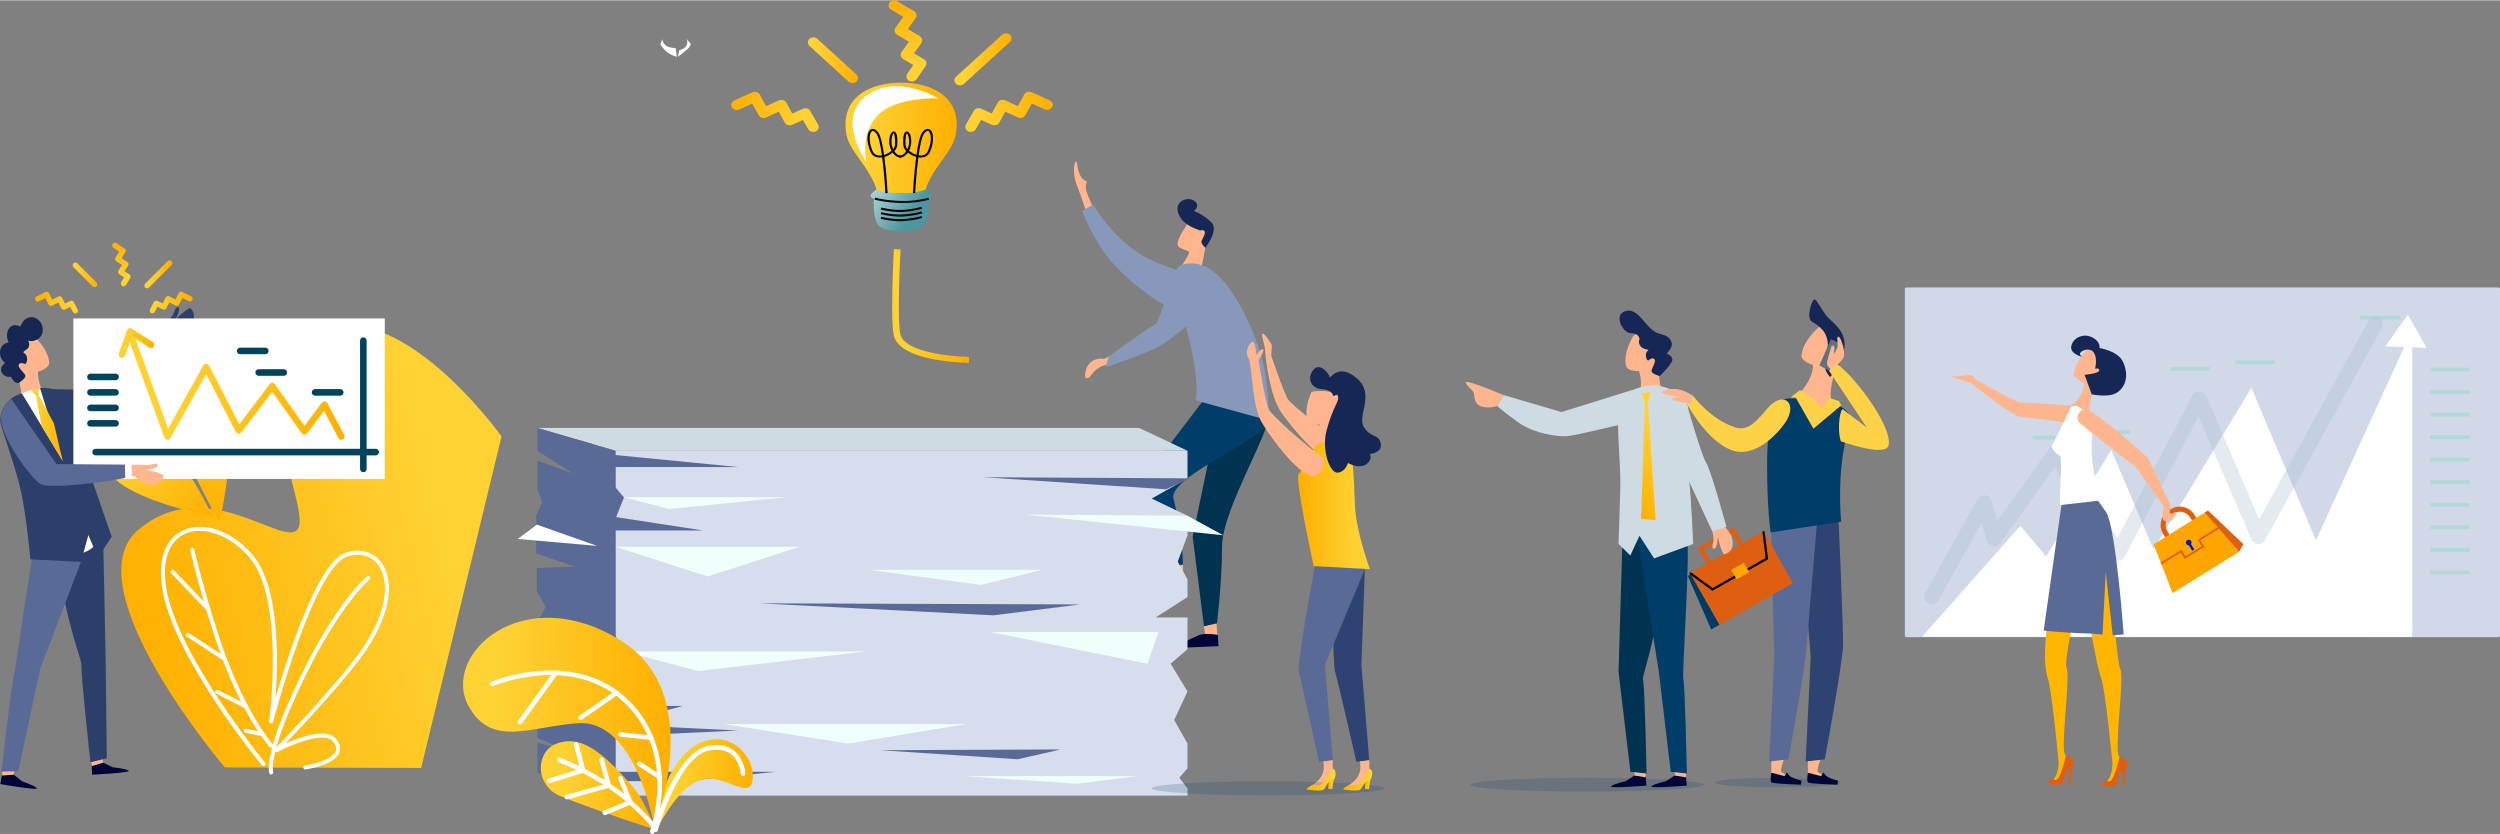 <svg width="890" height="297" xmlns="http://www.w3.org/2000/svg" xmlns:xlink="http://www.w3.org/1999/xlink" viewBox="0 0 3963.648 1321.704"><rect x="0" y="0" width="3963.648" height="1321.704" fill="#808080" stroke="none"/><path fill="#D1D9E8" d="M3961.249 1009.603h-938.8c-1.3 0-2.4-1.1-2.4-2.4v-549.5c0-1.3 1.1-2.4 2.4-2.4h938.8c1.3 0 2.4 1.1 2.4 2.4v549.5c-.1 1.3-1.2 2.4-2.4 2.4z"/><path fill="#FFF" d="M3047.349 1009.103l155.9-175.9 40.8 48.6 103.2-168.9 67 157.6 155.2-256 102.4 241.8 152.6-334.5v487.5z"/><path fill="#FFF" d="M3847.349 551.303l-29.8-52.9-35.6 50.2z"/><path fill="#A2B2CC" d="M3062.749 957.404c-2 0-4-.5-5.8-1.5-5.8-3.2-7.9-10.5-4.6-16.3l83-148.8c2.4-4.2 7-6.6 11.9-6.1 4.8.6 8.8 4 10.1 8.6l9.2 32.6 82.1-114.4c2.3-3.2 5.7-5 10.1-5 4 .1 7.7 2.2 9.8 5.6l88.4 140.2 119.3-225.9c2.2-4.1 6.5-6.6 11.1-6.4 4.6.2 8.7 3 10.5 7.3l84 195.6 173.6-315.4c3.2-5.8 10.5-7.9 16.3-4.7s7.9 10.5 4.7 16.3l-185.4 336.9c-2.2 4-6.2 6.6-11.1 6.2-4.6-.2-8.6-3-10.4-7.3l-83.8-195.1-117.2 222.1c-2 3.8-5.9 6.2-10.2 6.4-4.3.3-8.3-2-10.6-5.6l-90-142.7-86.2 120.1c-2.7 3.7-7.2 5.6-11.8 4.8-4.5-.8-8.2-4.1-9.5-8.6l-8.1-28.6-68.8 123.5c-2.4 4-6.5 6.2-10.6 6.2z" opacity=".28"/><path fill="#98D8C9" d="M3441.249 581.204h62.6v6h-62.6zm-126.2 100.5h62.6v6h-62.6zm-92.2 8.599h62.6v6h-62.6zm321.5-119.599h62.6v6h-62.6zm198-70.601h62.6v6h-62.6zm110.6 82.301h62.6v6h-62.6zm0 35.699h62.6v6h-62.6zm0 35.801h62.6v6h-62.6zm0 35.699h62.6v6h-62.6zm0 35.7h62.6v6h-62.6zm0 35.701h62.6v6h-62.6zm0 35.799h62.6v6h-62.6zm0 35.701h62.6v6h-62.6zm0 35.7h62.6v6h-62.6zm0 35.8h62.6v6h-62.6z" opacity=".57"/><linearGradient id="a" gradientUnits="userSpaceOnUse" x1="23701.533" y1="-8739.164" x2="24341.295" y2="-8739.164" gradientTransform="scale(-1 1) rotate(13.244 -29705.855 -109590.38)"><stop offset=".189" stop-color="#ffd234"/><stop offset=".986" stop-color="#ffb000"/></linearGradient><path fill="url(#a)" d="M795.149 691.404s-185.1-259.5-317.5-148.4c-90.3 75.7 18.7 269.9-6.4 296.5-25 26.5-145.7-90.1-252.1.1-106.4 90.2 137.4 376.7 137.4 376.7l311.2.7 127.4-525.6z"/><linearGradient id="b" gradientUnits="userSpaceOnUse" x1="-1032.081" y1="2936.104" x2="-809.786" y2="2936.104" gradientTransform="rotate(37.786 2858.548 3554.6)"><stop offset=".189" stop-color="#ffd234"/><stop offset=".986" stop-color="#ffb000"/></linearGradient><path fill="url(#b)" d="M337.649 819.204s-72.6-156-134.8-154.3c-61.9 1.7-57.6 62.7-16.4 97.6 40.4 34.2 151.2 56.7 151.2 56.7z"/><linearGradient id="c" gradientUnits="userSpaceOnUse" x1="6544.837" y1="10876.6" x2="6746.746" y2="10876.6" gradientTransform="matrix(.342 1.4 -.972 .237 8625.196 -11199.163)"><stop offset=".189" stop-color="#ffd234"/><stop offset=".986" stop-color="#ffb000"/></linearGradient><path fill="url(#c)" d="M348.149 828.303s46.5-208.1-8.2-266c-54.6-57.7-84.9 10.1-68.7 86.3 15.8 74.4 76.9 179.7 76.9 179.7z"/><path fill="#FFF" d="M484.149 1219.504c-1.6 0-2.9-1.1-3.2-2.7-.3-1.8 1-3.4 2.7-3.6 11.7-1.7 43.2-9.2 48.6-22.7 1.8-4.6.5-9.6-4.1-15.4-13.9-17.6-68.7 6.3-88.7 16.9-1.4.7-3.1.4-4.1-.9-1-1.3-.8-3 .3-4.2 1.1-1.1 106.2-109.6 140.6-161.5 42-63.4 39.5-109.1 23-130.7-11.1-14.7-29-19.3-48.9-12.8-53.2 17.3-116.6 259.6-117.3 262-.4 1.6-2.1 2.7-3.7 2.3-1.7-.3-2.8-1.9-2.6-3.6.3-1.9 25.2-192.9-31.1-259.3-29.8-35.1-72.9-50.8-102.6-37.3-25.4 11.6-36.2 42.4-29.7 84.5 16.5 106.5 155.5 276.6 156.9 278.3 1.1 1.4.9 3.4-.4 4.5-1.4 1.1-3.4.9-4.5-.4-5.8-7-141.5-173.1-158.3-281.4-7-45.2 5.2-78.5 33.3-91.3 32.7-14.9 78 1.1 110.1 39 43.1 50.8 40.8 167.1 36.3 227.1 20.2-69.6 67.7-216.3 111.5-230.6 22.4-7.3 43.3-1.7 56 15.1 17.7 23.3 21.1 71.9-22.8 138.1-27.6 41.6-99.8 118.8-128.9 149.5 23.8-10.7 65.8-25.8 80.4-7.3 6 7.6 7.7 14.9 5 21.7-7.8 19.7-51.8 26.4-53.6 26.7h-.2z"/><path fill="#FFF" d="M430.049 1227.504c-1.2 0-2.4-.7-2.9-1.9-.5-1.1-11.1-27.8 47.5-149.8 58.3-121.3 105.1-160.9 107.1-162.5 1.4-1.1 3.4-.9 4.5.4 1.1 1.4.9 3.4-.4 4.5-.5.4-47.8 40.5-105.4 160.3-56.4 117.3-47.5 144.2-47.4 144.5.6 1.6-.2 3.5-1.8 4.1-.4.3-.8.4-1.2.4z"/><path fill="#FFF" d="M430.049 1184.904c-.9 0-1.7-.4-2.4-1-1.3-1.4-31-34.4-64.1-112.5-33-77.8-61.7-198.2-62-199.4-.4-1.7.7-3.5 2.4-3.9 1.7-.4 3.5.7 3.9 2.4.3 1.2 28.9 121.1 61.7 198.4 32.6 76.9 62.6 110.4 62.9 110.7 1.2 1.3 1.1 3.3-.2 4.5-.6.6-1.4.8-2.2.8z"/><path fill="#FFF" d="M330.149 968.404c-.8 0-1.7-.3-2.3-1l-56.5-59.1c-1.2-1.3-1.2-3.3.1-4.5 1.3-1.2 3.3-1.2 4.5.1l56.5 59.1c1.2 1.3 1.2 3.3-.1 4.5-.6.6-1.4.9-2.2.9zm26.2 79.1c-.6 0-1.2-.2-1.8-.5l-58.5-38.4c-1.5-1-1.9-3-.9-4.4 1-1.5 3-1.9 4.4-.9l58.5 38.4c1.5 1 1.9 3 .9 4.4-.6.9-1.6 1.4-2.6 1.4zm33.5 75.2c-.5 0-1-.1-1.4-.3l-45.5-23.1c-1.6-.8-2.2-2.7-1.4-4.3.8-1.6 2.7-2.2 4.3-1.4l45.5 23.1c1.6.8 2.2 2.7 1.4 4.3-.6 1-1.7 1.7-2.9 1.7zm26.4 44.099c-.2 0-.4 0-.7-.1l-26.4-5.5c-1.7-.4-2.9-2.1-2.5-3.8s2-2.8 3.8-2.5l26.4 5.5c1.7.4 2.9 2.1 2.5 3.8-.3 1.5-1.6 2.6-3.1 2.6z"/><linearGradient id="d" gradientUnits="userSpaceOnUse" x1="1414.498" y1="-6435.347" x2="1536.249" y2="-6435.347" gradientTransform="translate(0 6920)"><stop offset=".189" stop-color="#ffd234"/><stop offset=".986" stop-color="#ffb000"/></linearGradient><path fill="url(#d)" d="M1536.149 574.803c-4.4 0-107.8-1.5-118.8-42.5-6.2-23-.4-133.1-.1-137.8l10.5.5c-2.1 39.1-4.8 117.7-.1 135.1 7.5 28.1 81 34.9 108.6 35.2l-.1 9.5z"/><linearGradient id="e" gradientUnits="userSpaceOnUse" x1="1340.449" y1="-6701.596" x2="1516.849" y2="-6701.596" gradientTransform="translate(0 6920)"><stop offset=".189" stop-color="#ffd234"/><stop offset=".986" stop-color="#ffb000"/></linearGradient><path fill="url(#e)" d="M1516.849 196.603c0-44.4-39.5-66-88.2-66s-88.2 21.6-88.2 66c0 3.4.3 6.8.7 10.1v.1c.5 8.2 3.4 16.1 7.7 24 1.4 2.7 3 5.3 4.7 7.8 8 12.6 18.4 25.1 25.8 38.3 13.7 24.1 10.5 29.3 10.5 29.3h77.9s-3.5-5.2 10.2-29.3 36.8-45.3 38.1-69.5v-.1c.6-3.5.8-7.1.8-10.7z"/><linearGradient id="f" gradientUnits="userSpaceOnUse" x1="1331.162" y1="-6661.189" x2="1475.213" y2="-6560.196" gradientTransform="translate(0 6920)"><stop offset=".169" stop-color="#e0f3f4"/><stop offset=".791" stop-color="#4d98a0"/></linearGradient><path fill="url(#f)" d="M1468.049 299.504s-15.3 6.8-39.1 6.8-39.1-6.8-39.1-6.8-12.2 8.6-9.1 12.1c3.1 3.4 4.7 2.9 4.7 2.9s-2.2 34.3 8.5 43.5c9.9 8.5 32.7 8.1 35.9 8 3 .1 24.3.5 34.2-8 10.7-9.2 8.5-43.5 8.5-43.5s1.6.6 4.7-2.9c3-3.5-9.2-12.1-9.2-12.1z"/><path d="M1403.749 305.704c0-.5-1.6-30.3-5.1-56.7-2.7.4-5.3.4-7.7 0-5.1-1-8.8-4.1-10.9-9-7.6-18-5.4-32.4 1.1-35.5 1.7-.8 6.1-1.9 11.2 4.9 3.9 5.2 7 19.6 9.3 35.7 4-1.2 8.1-3.5 11.8-6.5-1.6-3.1-2.8-6.6-3.2-10.3-1.1-8.7.9-18.9 5.7-20.2 1.1-.3 2.2-.1 3.2.6 4.3 3.1 3.7 17 3.5 19.8-.3 4.3-1.9 7.9-4.8 10.8 1.5 2.2 3.2 4.1 5.1 5.3 1.4.9 3.6 1.9 5.9 1.4l.8 3.1c-2.8.6-5.9-.1-8.7-1.9-2.1-1.4-4.1-3.3-5.7-5.7-4.1 3.2-8.6 5.6-13.1 6.8 3.5 26.1 5 55.3 5.1 57.3l-3.5.1zm-19.9-98.6c-.4 0-.7.1-1.1.2-3.8 1.8-6.8 13.9.6 31.5 1.6 3.9 4.4 6.2 8.4 7 2 .4 4.2.4 6.5 0-2.2-15.8-5.1-29.8-8.8-34.7-1-1.3-3.4-4-5.6-4zm33 4c-1.7.5-4.3 7.9-3.2 16.8.4 2.8 1.2 5.6 2.4 8.1 1.8-2.2 2.8-4.8 3-7.8.5-9.7-.9-16.5-2.2-17.1z"/><path d="M1450.949 305.704l-3.5-.2c.1-2 1.7-31.2 5.1-57.3-4.4-1.3-9-3.6-13.1-6.8-1.6 2.3-3.6 4.3-5.7 5.7-2.9 1.9-5.9 2.5-8.7 1.9l.8-3.1c2.3.5 4.5-.5 5.9-1.4 1.9-1.2 3.7-3.1 5.1-5.3-2.9-2.9-4.5-6.5-4.8-10.8-.2-2.8-.8-16.7 3.5-19.8.9-.7 2-.9 3.2-.6 4.8 1.3 6.8 11.5 5.7 20.2-.5 3.6-1.6 7.199-3.2 10.3 3.7 3 7.8 5.2 11.8 6.5 2.3-16.101 5.3-30.4 9.3-35.7 5.1-6.8 9.5-5.7 11.2-4.9 6.4 3.1 8.6 17.5 1.1 35.5-2.1 4.9-5.8 8-10.9 9-2.4.5-5 .5-7.7.1-3.5 26.4-5 56.2-5.1 56.7zm5.5-59.9c2.3.4 4.5.4 6.5 0 3.9-.8 6.7-3.2 8.4-7 7.4-17.6 4.4-29.7.6-31.5-2.5-1.2-5.5 2.3-6.7 3.8-3.7 4.9-6.6 18.9-8.8 34.7zm-18.7-34.7c-1.2.6-2.7 7.4-2.1 17.1.2 3.1 1.2 5.7 3 7.9 1.2-2.5 2-5.3 2.4-8.2 1.1-8.9-1.5-16.3-3.3-16.8z"/><defs><path id="g" d="M-1312.451-1172.196h1l-1 1z"/></defs><defs><path id="i" d="M-1314.451-1174.196h-1l1-1z"/></defs><clipPath id="h"><use xlink:href="#g" overflow="visible"/></clipPath><clipPath id="j" clip-path="url(#h)"><use xlink:href="#i" overflow="visible"/></clipPath><linearGradient id="k" gradientUnits="userSpaceOnUse" x1="1373.092" y1="-6822.847" x2="1429.994" y2="-6713.857" gradientTransform="translate(0 6920)"><stop offset=".062" stop-color="#fff"/><stop offset="1"/></linearGradient><path clip-path="url(#j)" fill="url(#k)" d="M1373.049 255.603s-48.2-67.2 0-103.9 114.2 3.6 114.2 3.6-61.6-2-90.7 22.5c-29.1 24.3-25.9 62.9-23.5 77.8z"/><linearGradient id="l" gradientUnits="userSpaceOnUse" x1="1373.092" y1="-6822.847" x2="1429.994" y2="-6713.857" gradientTransform="translate(0 6920)"><stop offset=".062" stop-color="#fff"/><stop offset="1" stop-color="#fff"/></linearGradient><path fill="url(#l)" d="M1373.049 255.603s-48.2-67.2 0-103.9 114.2 3.6 114.2 3.6-61.6-2-90.7 22.5c-29.1 24.3-25.9 62.9-23.5 77.8z"/><path d="M1432.149 321.303h-3.6c-26.3-.6-41.4-5.2-42.1-5.4l1.1-3c.1 0 15.3 4.6 41 5.2 25.7.6 43.1-5.1 43.3-5.2l1.2 3c-.6.2-16.6 5.4-40.9 5.4zm-5.3 14.3c-16.1 0-29.9-3.7-30.6-3.9l1-3.1c.2 0 18 4.8 36.1 3.5s27.5-4.7 27.5-4.8l1.3 3c-.4.2-9.9 3.7-28.6 5-2.2.3-4.5.3-6.7.3z"/><path d="M1426.849 342.904c-16.1 0-29.9-3.7-30.6-3.9l1-3.1c.2 0 18 4.8 36.1 3.5s27.5-4.7 27.5-4.8l1.3 3c-.4.2-9.9 3.7-28.6 5-2.2.3-4.5.3-6.7.3z"/><path d="M1426.849 350.204c-16.1 0-29.9-3.7-30.6-3.9l1-3.1c.2 0 18 4.8 36.1 3.5s27.5-4.7 27.5-4.8l1.3 3c-.4.2-9.9 3.7-28.6 5-2.2.3-4.5.3-6.7.3z"/><linearGradient id="m" gradientUnits="userSpaceOnUse" x1="4064.492" y1="-10108.055" x2="4207.826" y2="-10108.055" gradientTransform="rotate(-18.666 34156.031 2761.05)"><stop offset=".189" stop-color="#ffd234"/><stop offset=".986" stop-color="#ffb000"/></linearGradient><path fill="url(#m)" d="M1539.249 208.603c-1.4 0-2.8-.3-4.1-.9-4.3-2.1-6-6.9-3.7-10.8l12.4-21.6c2.2-3.9 7.4-5.4 11.7-3.5l16.9 7.6 9.4-17.2c1-1.9 2.9-3.4 5.1-4 2.2-.7 4.6-.5 6.7.4l20.2 9.1 10-18.4c2.2-4 7.4-5.6 11.8-3.6l28.6 12.9c4.4 2 6.1 6.8 4 10.7-2.2 4-7.4 5.6-11.8 3.6l-20.7-9.3-10 18.4c-2.2 4-7.4 5.6-11.8 3.6l-20.2-9.1-9.4 17.2c-2.2 4-7.4 5.6-11.8 3.6l-17.1-7.7-8.4 14.6c-1.5 2.8-4.6 4.4-7.8 4.4z"/><linearGradient id="n" gradientUnits="userSpaceOnUse" x1="25889.533" y1="-2736.189" x2="26032.781" y2="-2736.189" gradientTransform="scale(-1 1) rotate(-18.663 21223.964 81460.963)"><stop offset=".189" stop-color="#ffd234"/><stop offset=".986" stop-color="#ffb000"/></linearGradient><path fill="url(#n)" d="M1289.249 208.603c-3.2 0-6.2-1.6-7.8-4.3l-8.4-14.6-17.1 7.7c-4.4 2-9.6.3-11.8-3.6l-9.4-17.2-20.2 9.1c-4.4 2-9.6.3-11.8-3.6l-10-18.4-20.7 9.3c-4.4 2-9.6.3-11.8-3.6-2.2-4-.4-8.8 4-10.7l28.6-12.9c4.4-2 9.6-.3 11.8 3.6l10 18.4 20.2-9.1c2.1-.9 4.5-1.1 6.7-.4s4 2.1 5.1 4l9.4 17.2 16.9-7.6c4.3-1.9 9.5-.4 11.7 3.5l12.4 21.6c2.3 3.9.6 8.8-3.7 10.8-1.3.5-2.7.8-4.1.8z"/><linearGradient id="o" gradientUnits="userSpaceOnUse" x1="21152.77" y1="9259.884" x2="21284.906" y2="9259.884" gradientTransform="scale(-1 1) rotate(-78.241 4234.259 18592.531)"><stop offset=".189" stop-color="#ffd234"/><stop offset=".986" stop-color="#ffb000"/></linearGradient><path fill="url(#o)" d="M1445.749 128.704c-1.6 0-3.2-.4-4.6-1.2-4.1-2.3-5.4-7.3-2.8-11l9.6-14-16-9.5c-4.1-2.4-5.2-7.4-2.5-11.1l11.6-16.1-18.8-11.3c-4.1-2.4-5.2-7.4-2.5-11.1l12.3-17.2-19.3-11.5c-4.1-2.4-5.2-7.4-2.5-11.1s8.1-4.7 12.2-2.3l26.7 15.9c4.1 2.399 5.2 7.399 2.5 11.1l-12.3 17.2 18.8 11.3c4.1 2.4 5.2 7.4 2.5 11.1l-11.6 16.1 15.8 9.4c4 2.4 5.2 7.2 2.6 10.9l-14.1 20.7c-1.8 2.3-4.7 3.7-7.6 3.7z"/><linearGradient id="p" gradientUnits="userSpaceOnUse" x1="1513.199" y1="-6826.459" x2="1603.902" y2="-6826.459" gradientTransform="translate(0 6920)"><stop offset=".189" stop-color="#ffd234"/><stop offset=".986" stop-color="#ffb000"/></linearGradient><path fill="url(#p)" d="M1521.949 134.803c-2.3 0-4.5-.8-6.2-2.3-3.4-3.1-3.4-8.2 0-11.3l73.1-66.6c3.4-3.1 9-3.1 12.4 0s3.4 8.2 0 11.3l-73.1 66.6c-1.7 1.5-3.9 2.3-6.2 2.3z"/><linearGradient id="q" gradientUnits="userSpaceOnUse" x1="1280.799" y1="-6825.059" x2="1360.503" y2="-6825.059" gradientTransform="translate(0 6920)"><stop offset=".189" stop-color="#ffd234"/><stop offset=".986" stop-color="#ffb000"/></linearGradient><path fill="url(#q)" d="M1351.649 131.204c-2.3 0-4.5-.8-6.2-2.3l-62.1-56.6c-3.4-3.1-3.4-8.2 0-11.3 3.4-3.1 9-3.1 12.4 0l62.1 56.6c3.4 3.1 3.4 8.2 0 11.3-1.7 1.5-4 2.3-6.2 2.3z"/><path fill="#FFF" d="M931.549-277.697c0 12.7-10.3 23-23 23s-23-10.3-23-23 10.3-23 23-23 23 10.3 23 23z"/><path fill="#FFB68E" d="M1879.549 462.704l-48 64.2-81.2 41.6s-10.8-2.6-20.5 4.7c-9.6 7.4-10.9 23.7-8.4 25.5s6.6-1.8 6.6-1.8 9.8-16.1 24.9-18.7c5.5-.9 80.5-34 86.9-36.7 24-9.9 61.9-60.2 61.9-60.2l-22.2-18.6z"/><path fill="#003251" d="M1932.749 649.504l-41.8 200.8 17.9 142.2 20.3-2.4s8.3-65 8.3-123.8c0-60.3 81.6-189.3 73.7-212.3-8.1-23-82.8-58.8-78.4-4.5z"/><path fill="#FFB68E" d="M1911.349 1009.303l18.5-1.1-.8-20.4-20.2 4.7z"/><path fill="#000538" d="M1874.049 1026.404l57.8-2.4-.9-17.8s-20.6-4.6-33 1.5c-12.4 6.2-23.1 8.9-23.9 18.7z"/><path fill="#003D68" d="M1909.749 631.803l-105.1 137.8 47.9 131.4 23-6.4s-.3-47.8-15.1-104.7c-9.1-35.2 158.5-100.9 150.4-123.9-8-23.1-105.6-88.4-101.1-34.2z"/><path fill="#FFB68E" d="M1857.849 916.204l18.5-1.2-.8-20.3-20.2 4.6z"/><path fill="#000538" d="M1820.549 933.303l57.8-2.4-.9-17.8s-20.6-4.6-33 1.5c-12.4 6.1-23.1 8.9-23.9 18.7z"/><path fill="#FFB68E" d="M1886.649 348.004s-21.7 31-19.6 39.5c2 7.9 19.7 8.4 18.3 13s-16.3 28-16.3 28 19-6.6 26.6-.7c3.4 2.6 6.3 5.5 6.3 5.5s21.3-72.1 2.6-83.5c-18.7-11.2-17.9-1.8-17.9-1.8z"/><path fill="#8898BA" d="M1905.249 420.404s44.7 5.5 89 126c20.3 55.3 16.5 119.5 16.5 119.5l-114.8-31.5c9.5-68.3-45.4-190.8-29.1-210.4 6.7-8.3 31.1-8.8 38.4-3.6z"/><path fill="#FFB68E" d="M1853.649 440.103s-74.6-52.8-91-68.4c-18.2-17.2-36.3-55.3-40.3-69.7-2.4-8.4 1.1-14.7 1.1-14.7s-8.9-1.6-13.2-15.5c-2.5-8-2.2-18.4-5-15.8-2.8 2.6-4.8 20.9 2.2 37.5 6.9 16.5 17.2 55.1 36.9 87.4 26 42.8 112.4 95 112.4 95l-3.1-35.8z"/><path fill="#8898BA" d="M1732.949 323.603l-17.2 10.4s18.4 51.7 53.9 88.7c36.3 38 86.8 70.5 96 67.3 18.2-6.5 41.6-35.3 33.4-51.9-1.8-3.8-60.7-12.4-102.4-43.2-39.7-29.2-63.7-71.3-63.7-71.3z"/><path fill="#8898BA" d="M1757.749 564.704s65.6-47.7 73.7-51c8.1-3.3 19.7-76.1 55.8-80 36.1-4 18.9 61.7 18.9 61.7s-43.3 38.6-68 52.9c-18.8 10.9-85.6 33.7-85.6 33.7l5.2-17.3z"/><path fill="#172755" d="M1910.949 392.303s-7.4-6.6-6-10.5 7.9-13.7 4.2-16.4c-3.6-2.7-5 .5-7.4-.9s-26.6-6.9-33.6-26.8c-6.9-19.8 15.6-27.4 25.7-19.5 10.1 8-1 15.7-1 15.7s15.3 5.7 27.8 18.1c12.4 12.7-9.7 40.3-9.7 40.3z"/><ellipse opacity=".18" fill="#003B64" cx="2516.249" cy="1243.604" rx="185" ry="10.9"/><path opacity=".18" fill="#003B64" d="M2918.849 1240.204c0 4.1-44.9 7.5-100.2 7.5-55.4 0-100.2-3.4-100.2-7.5s44.9-7.5 100.2-7.5 100.2 3.4 100.2 7.5z"/><path fill="#2E4372" d="M2856.049 865.603l14.8 175.4-8.1 165.9 30.4-3.4s25.9-139.5 28.9-178.5c1.2-15.9-8.2-228.1-8.2-228.1s-61.7-12.3-57.8 68.7z"/><path fill="#FFB68E" d="M2888.949 1227.204s-5.4-1.9-7.1-4.3c-1.7-2.3 4.1-18.6 4.1-18.6l-19.7 2.2v21.4l24.2 6.4-.6-8.4-.9 1.3z"/><path fill="#000538" d="M2866.249 1224.604s-2.1 12.5 0 15.2c2.1 2.6 47 3.8 47 3.8l.7-6.5s-9.5-2.2-15-5.1c-5.5-2.8-8-8-8-8l-3.7 6-21-5.4z"/><path fill="#5A6A96" d="M2808.349 851.004l4.7 190-8.1 165.9 30.4-3.4s25.9-139.5 28.9-178.5c1.2-15.9 20.3-242.8 20.3-242.8s-80.1-12.2-76.2 68.8z"/><path fill="#003D68" d="M2836.949 631.103c-13.3.1-24.8 9.2-27.7 22.2-3.7 16.7-7.6 43.7-7.6 82.9 0 72.6 5.6 107.4 5.6 107.4l111.9-17s-9-79.9 12.8-152.4c11.9-39.1-58.2-43.4-95-43.1z"/><path fill="#FFB68E" d="M2883.749 518.204s-25.4 21.1-27.5 44.3c-1 10.5 18.2 15.6 18.2 15.6.3 25.9-27.3 51.6-27.3 51.6s13.7 12.3 31.8 15.9c27.3 5.5 25.8-6 25-9.1-8.9-33.4 25.8-81.6 10.6-104.2-15.1-22.6-30.8-14.1-30.8-14.1z"/><path fill="#172755" d="M2891.549 525.103s-7.1-9.5-18.1-15.1-.5-36.4 3.4-35.9 12.7 19.5 20.9 28.4c8.3 8.9 28.9 21.8 26.6 47.2s-22.9 47.7-22.9 47.7-7.1-8.5-7.3-12.9c-.2-4.5 12.2-12.5 11.3-17.8s-7.6-.9-10.5-2.1 10.4-18.4-3.4-39.5z"/><path fill="#FDD247" d="M2875.049 679.204l-28-49.4-8-.1 14.7-11.7s15.4 8 22.9 15.7 10.6 13.2 10.6 13.2l13.8-16.3 14.8 4.9 3.3 6.7-44.1 37z"/><path fill="#FDD247" d="M2918.449 699.103s63.3 23 74.2 9.5c9.3-11.5-11.6-59-55.9-109.1-15.7-17.8-26.7-24.9-26.7-24.9l-10.4 12.4 60 90.2s-34-25.3-37.5-28.7-10.5 26.9-3.7 50.6z"/><path fill="#63717D" d="M2899.749 587.004l-15.2-8.2 18.4-41.7 20.1 10.4z"/><path fill="#FFB68E" d="M2903.349 585.303s-8.4-4.6-6.4-13.1c1.9-8.5 5.5-18.4 6.4-22.6.9-4.2 5.4-2 5.2 1.8-.1 3.8-1.2 9.3-1.2 9.3s5.7-7.4 6.1-13.1c.4-5.7-2.2-15.7 1.8-14.2 3.9 1.5 10.3 24 8.3 30.7-1.9 6.7-10.4 14.1-10.4 14.1l-9.8 7.1zm-72.3 641.901s-5.4-1.9-7.1-4.3c-1.7-2.3 4.1-18.6 4.1-18.6l-19.7 2.2v21.4l24.2 6.4-.6-8.4-.9 1.3z"/><path fill="#000538" d="M2808.349 1224.604s-2.1 12.5 0 15.2c2.1 2.6 47 3.8 47 3.8l.7-6.5s-9.5-2.2-15-5.1c-5.5-2.8-8-8-8-8l-3.7 6-21-5.4z"/><path fill="#FDD247" d="M2823.649 678.303s-37.6 49.6-78 35-71.6-74.5-71.6-74.5l10.5-11.6s26.6 36.8 66.7 50c26.5 8.8 43.5-25.1 58.1-37.3 23.9-20 43.8 5.4 14.3 38.4z"/><path fill="#003351" d="M2584.949 1223.204l-18.8-158.6 6.4-215.6s-11.9-48.6 38 10.4c49.9 58.9-7.6 208.6-5.7 216.2 2.9 11.7 5.7 150.4 5.7 150.4l-25.6-2.8z"/><path fill="#000538" d="M2672.949 1230.004l-17.5-1.1-14.2 9.2s-18.2 4-23 8 56.1-1.1 56.1-1.1l-1.4-15z"/><path fill="#003D68" d="M2648.849 1223.204l-18.8-158.6-35.4-221.6s15.6-26.6 79.8 16.4c5.9 3.9-7.6 208.6-5.7 216.2 2.9 11.7 5.7 150.4 5.7 150.4l-25.6-2.8z"/><path fill="#FFB68E" d="M2655.049 1223.904l18.2 2-.4 6.1-17.3-3z"/><path fill="#000538" d="M2609.049 1230.004l-17.5-1.1-14.2 9.2s-18.2 4-23 8 56.1-1.1 56.1-1.1l-1.4-15z"/><path fill="#FFB68E" d="M2591.149 1223.904l18.2 2-.4 6.1-17.3-3z"/><path fill="#CFDBE2" d="M2383.449 625.704l92.2 27.1 112.8-35.2 1.2 50s-91.9 22.7-105.6 23.5-50.7-3.4-76.6-21.7c-16.9-11.9-34-26.2-34-26.2l10-17.5z"/><path fill="#FFB68E" d="M2589.449 532.303s-16.4 25.9-11.5 47c2.2 9.6 20.6 8.5 20.6 8.5 7.7 22.8-1.3 53.5-1.3 53.5s9.3-2.7 24.8 4.8c8.9 4.3 18-18.1 16.4-20.6-17.5-26.9 2.3-74-17.6-89.6-20-15.7-31.4-3.6-31.4-3.6z"/><path fill="#172755" d="M2599.449 537.204s-.5-9.7-13.8-9.4c-11.5.2-26.2-25.6-12.4-33.4 16-9.1 27.8 8.4 37.4 19.3 11.4 12.9 16.5 13.7 23.2 15.7 5.1 1.6 14.7 3.8 16.7 14.4 1.2 6.2-5.6 13.2-8.1 16.6 0 0 6.6 1.3 9 8.1 2.2 5.9-20.1 27.3-20.1 27.3s-11.2-3.1-12.7-7 7.1-14.6 4.8-19-7.7-.8-9.9 1.2c-.9.8-4.7-2.5-4-10.4.2-2.3 4.1-6.6 4.1-6.6s-8.4-.5-12.3-5.2c-5.1-6.4-1.9-11.6-1.9-11.6z"/><path fill="#CFDBE2" d="M2677.949 757.504c-3.8-39.1.1-103.3-1.8-113.6-1.9-10.4-34-48.2-86.1-26.7-5.4 2.2-11.6 6.4-17.6 12.3-14.4 14.1-2.4 95.9-3.5 142s-2.9 90.3-2.9 90.3l18.7 18.4 14.6-31.2 23.1 35.8 62.1-22.9c0-.1-2.8-65.3-6.6-104.4z"/><path fill="#FFB68E" d="M2684.549 627.204s-12.8-9.1-26-10.7c-11.4-1.3-22.2 1.6-23.7 4.1-3.1 5.3 28.4 8.4 28.4 8.4s-17.2.9-10.8 4.9c2.8 1.8 27.9 5.9 27.9 5.9l4.2-12.6z"/><linearGradient id="r" gradientUnits="userSpaceOnUse" x1="19819.076" y1="-10774.817" x2="19929.172" y2="-10774.817" gradientTransform="scale(-1 1) rotate(28.659 -13877.484 -49037.534)"><stop offset=".189" stop-color="#ffd234"/><stop offset=".986" stop-color="#ffb000"/></linearGradient><path fill="url(#r)" d="M2617.449 621.004l-4.9 16.5 12.4 186.7-23-2 6-184-6-15.2z"/><path fill="#DE5F12" d="M2679.568 908.043l116.44-66.12 46.614 82.09-116.44 66.12z"/><path d="M2715.049 936.103l88.2-50-5.6-44.4-3.6.4 5.3 42-84 47.8-34.9-25.4-2.1 3z"/><path fill="#003B64" d="M2713.049 997.404l13-7.3-45.6-80.2-4.5 2.6z"/><path fill="#FFA600" d="M2744.8 903.05l20.088-11.406 8.493 14.957-20.088 11.407z"/><path fill="#DE5F12" d="M2691.649 868.004l57.4-32.6 21.9 38.6-57.4 32.6-21.9-38.6zm54.6-22.7l-44.8 25.4 14.8 26 44.8-25.4-14.8-26z"/><path fill="#FFB68E" d="M2732.849 878.303s17.8-1.2 13.7-23.7c-2.2-11.8-13.3-20.8-13.3-20.8s-23.1-76.4-35.8-103.7c-5.7-12.3-28.5 8.9-18.9 12.3 9.6 3.4 34.8 86.9 37.9 107.5 1.4 9.7-4.1 17.6.2 19.4 5.9 2.4 7.1-19.1 7.1-19.1s2.7 17.4 9.1 28.1z"/><path fill="#CFDBE2" d="M2714.649 841.704l-37.6-80.8-36-112.4 32.9-9.6s23.5 82.4 31 93.9 32.3 102 32.3 102l-22.6 6.9z"/><path fill="#FFB68E" d="M2383.449 625.704s-61.1-25.8-59.6-19.8 10.4 11.2 12.4 15.4-.5 18.5 12 22.5 25.1-.6 25.1-.6l10.1-17.5z"/><path fill="#CFDBE2" d="M852.049 678.004h954.1l76.6 36.2h-906.9z"/><path fill="#D6DEED" d="M1882.749 1260.904h-906.9v-546.7h906.9v43.7l-56.8 32.1 56.8 27.2v31l-15.5 41.8 15.5 28.3v27.8l-50.6 32.4h50.6v50.2l-26.8 23.1 26.8 43.9-21.1 45.3 21.1 37.4v39.1l-13 15.1 13 16.9z"/><path fill="#5A6A96" d="M975.849 1260.904l-58.2-18.1-3.9-546.7 62.1 18.1z"/><path fill="#F0FFFC" d="M1267.649 866.404h-291.8l145.9 47.1z"/><path fill="#5A6A96" d="M975.849 1147.504l106.8-28.8h-106.8l17.9-76-24.8-48.8zm0-307h138.8l-152.3-23.3zm-24.7-100.5h219.1l-207.9-20.4zm0 427.9l219.1-10.2-207.9-10.2zm-10.3 70h119.8l-108.6-20.4z"/><path fill="#5A6A96" d="M975.049 823.904l14.2-35.7-26.9-32.1zm-123 401v-48.1l65.6 19-65.6-25.9v-62l36.2 2.3-36.2-12.5v-110.2l13-26.1-14-25v-36.4l59.7-2.3-60.7-20.6v-59.9l9.5-21.3-7.5-20.9v-45.2l55.9 20.2-55.9-35.8v-36.2l88.8 26v545.5z"/><path fill="#F0FFFC" d="M1531.249 1147.504h-383.2l197.1 30.9zm305.6-146.1h-267.7l250 50.4zm45.9-184.2l-256.7-1.9 313.5 32.9zm-510.3 215.2h-383.2l117.7 30.9zm280.1-129.5h-275l177.3 23.9zm150.1 327.1h-275l180.3 12z"/><path fill="#5A6A96" d="M1712.449 957.803l-508.8-1.8 371.4 19.1zm174-199.899l-327.1-1.8 289.3 19.2zm-204.9 429.8l-285.8 1.2 217.5 14.4z"/><path fill="#F0FFFC" d="M1246.349 787.803h-257.1l71.4 18.7z"/><path fill="#5A6A96" d="M1229.749 1223.204h-257.1l71.5 18.8z"/><path fill="#FFF" d="M946.749 865.004l-95.6-33.7-30.3 22.7zm29.1 185.6l-114.6-33.8 30.3 35z"/><linearGradient id="s" gradientUnits="userSpaceOnUse" x1="1039.134" y1="-5675.279" x2="1193.591" y2="-5675.279" gradientTransform="translate(0 6920)"><stop offset=".189" stop-color="#ffd234"/><stop offset=".986" stop-color="#ffb000"/></linearGradient><path fill="url(#s)" d="M1045.549 1271.803s18.4-77.5 68.2-96.1c49.7-18.5 85.1 28.7 79.2 61.5-5.9 32.8-47.2-15.1-85.1 0-37.9 15.1-68.1 80.7-68.1 80.7s-3.4-7.3 5.8-46.1z"/><linearGradient id="t" gradientUnits="userSpaceOnUse" x1="734.082" y1="-5775.683" x2="1063.247" y2="-5775.683" gradientTransform="translate(0 6920)"><stop offset=".189" stop-color="#ffd234"/><stop offset=".986" stop-color="#ffb000"/></linearGradient><path fill="url(#t)" d="M1037.149 1309.704s-28.6-169.6-120.3-163.6c-75.6 4.9-136.7 39.4-173.6-26.5-45.6-81.5 85.8-202.1 242.1-103.9 136.8 85.9 51.8 294 51.8 294z"/><linearGradient id="u" gradientUnits="userSpaceOnUse" x1="857.408" y1="-5675.165" x2="1039.149" y2="-5675.165" gradientTransform="translate(0 6920)"><stop offset=".189" stop-color="#ffd234"/><stop offset=".986" stop-color="#ffb000"/></linearGradient><path fill="url(#u)" d="M887.549 1261.303c-24-9.9-36.6-37.4-26.8-61.4 3.9-9.6 11.1-18 23.8-22.2 40.4-13.5 74.9 19.6 117.5 67.6 21.5 24.3 37.1 69.7 37.1 69.7s-98.9-31.9-151.6-53.7z"/><path fill="#FFF" d="M1034.249 1321.704c-.4 0-.9-.1-1.3-.2-1.9-.7-2.9-2.8-2.2-4.7.4-1.2 43.4-120.8-39.2-201.8-82.5-81.1-208.2-28.6-209.5-28.1-1.9.8-4-.1-4.8-1.9-.8-1.9.1-4 1.9-4.8 1.3-.6 131.5-54.8 217.5 29.6 85.9 84.4 41.3 208.4 40.9 209.6-.4 1.4-1.8 2.3-3.3 2.3z"/><path fill="#FFF" d="M1039.149 1318.604c-1.5 0-2.9-.9-3.4-2.3 0-.1-6.6-15-48.4-50.3-42.7-36-101-58-101.6-58.2-1.9-.7-2.9-2.8-2.1-4.7.7-1.9 2.8-2.8 4.7-2.1.6.2 60.1 22.7 103.8 59.5 27.3 23 40.1 37.7 45.9 45.8 8.5-27.3 39.3-115.7 85-124.3 16.6-3.1 30.2-.6 40.4 7.4 16.6 13 18.1 35.6 18.2 36.5.1 2-1.4 3.7-3.4 3.9-1.9.2-3.7-1.4-3.9-3.4 0-.2-1.4-20.3-15.4-31.2-8.5-6.6-20.2-8.7-34.5-6-48.5 9.1-81.3 125.7-81.6 126.9-.4 1.5-1.8 2.6-3.3 2.7-.3-.2-.4-.2-.4-.2zm-214.7-170.6c-.7 0-1.5-.2-2.1-.7-1.6-1.2-2-3.5-.8-5.1l56.6-78.5c1.2-1.6 3.5-2 5.1-.8s2 3.5.8 5.1l-56.6 78.5c-.8 1-1.9 1.5-3 1.5zm95.8-6.701c-1.2 0-2.3-.5-3-1.6-1.2-1.7-.7-3.9.9-5.1l57.1-39.7c1.7-1.2 3.9-.7 5.1.9 1.2 1.7.7 3.9-.9 5.1l-57.1 39.7c-.7.4-1.4.7-2.1.7zm112.2 31.401h-.4l-48.7-5.2c-2-.2-3.5-2-3.2-4 .2-2 2-3.5 4-3.2l48.7 5.2c2 .2 3.5 2 3.2 4-.2 1.8-1.8 3.2-3.6 3.2z"/><path fill="#FFF" d="M1045.949 1235.303c-.7 0-1.4-.2-2-.6l-32.2-21.1c-1.7-1.1-2.2-3.4-1.1-5.1 1.1-1.7 3.4-2.2 5.1-1.1l32.2 21.1c1.7 1.1 2.2 3.4 1.1 5.1-.8 1.2-1.9 1.7-3.1 1.7zm-86.9 56.401c-1.4 0-2.8-.9-3.4-2.3-.8-1.9.1-4 2-4.8l36.8-15.2-14.2-34.5c-.8-1.9.1-4 2-4.8s4 .1 4.8 2l15.6 37.9c.8 1.9-.1 4-2 4.8l-40.1 16.6c-.5.2-1 .3-1.5.3zm-87.8-50.7c-1.6 0-3-1-3.5-2.6-.6-1.9.5-4 2.4-4.6l49.7-15.2-9.9-37.9c-.5-2 .7-4 2.6-4.5 2-.5 4 .7 4.5 2.6l10.8 41.3c.5 1.9-.6 3.9-2.5 4.4l-53.1 16.2c-.3.2-.7.3-1 .3zm27.5 25.9c-1.6 0-3.1-1.1-3.5-2.7-.5-1.9.6-4 2.6-4.5l62.8-17.4-10.4-37.4c-.5-1.9.6-4 2.5-4.5s4 .6 4.5 2.5l11.4 40.9c.3.9.1 1.9-.3 2.8-.5.8-1.3 1.5-2.2 1.7l-66.3 18.4c-.5.1-.8.2-1.1.2z"/><path fill="#FFB68E" d="M2132.249 716.904c1.5-7.1 3.3-12.6-3-16.2-23.5-13.3-82.7-59.7-88-69.2-6.7-11.8-25.8-68-25.8-68l1-16.9s-10.8-18.9-14.5-18c-3.6.9 3.6 16.4 4.1 28.6.7 13.9 7.4 70.2 25.6 96.6 18.2 26.3 68.5 85.6 88.8 77.9 6.1-2.1 10.6-8.9 11.8-14.8z"/><path fill="#2E4372" d="M2150.449 1207.204s-29.7-130.5-33.6-142c-3.9-11.5-6-174.2-6-174.2l53.1 10.9-5.5 151.4 12.5 152-20.5 1.9z"/><path fill="#5A6A96" d="M2091.049 1207.204s-28-130.5-31.9-142 27.9-181.6 27.9-181.6l76.9 18.4-63.3 151.4 12.5 152-22.1 1.8z"/><path fill="#FFB68E" d="M2090.749 1246.204s-14 .5-8-3.4c22.3-14.5 15-36 15-36l15.3-2.2-.3 20.3-12.5 17.3c0 .2 3.2 5.4-9.5 4z"/><path fill="#003B64" d="M2194.349 1249.303c0 6.1-82.5 11.2-184.3 11.2s-184.3-5-184.3-11.2c0-6.1 82.5-11.2 184.3-11.2 101.7.1 184.3 5.1 184.3 11.2z" opacity=".18"/><linearGradient id="v" gradientUnits="userSpaceOnUse" x1="24553.5" y1="-5683.347" x2="24563.83" y2="-5683.347" gradientTransform="matrix(-1 0 0 1 26669.725 6920)"><stop offset=".189" stop-color="#ffd234"/><stop offset=".986" stop-color="#ffb000"/></linearGradient><path fill="url(#v)" d="M2105.849 1250.504l.8-16.8 9.6-10.9-4 27.7z"/><linearGradient id="w" gradientUnits="userSpaceOnUse" x1="24552.191" y1="-5684.45" x2="24598.125" y2="-5684.45" gradientTransform="matrix(-1 0 0 1 26669.725 6920)"><stop offset=".189" stop-color="#ffd234"/><stop offset=".986" stop-color="#ffb000"/></linearGradient><path fill="url(#w)" d="M2112.249 1218.504s1.7-1.7 4.6 3.3c2.3 3.9-1.4 13.2-1.4 13.2s-6.7.6-11 7.5c-1.1 1.7-3.1 5.7-6.1 9-3.1 3.2-26.5-.2-26.5-.2s-.9-1.6 2.8-3.9c3.8-2.4 8.2-4.3 8.2-4.3s6 4.4 11.5.6c5.2-4.2 17.9-25.2 17.9-25.2z"/><path fill="#FFB68E" d="M2148.749 1246.204s-13.9.5-8-3.4c22.3-14.5 15-36 15-36l15.3-2.2-.3 20.3-12.5 17.3c.1.2 3.3 5.4-9.5 4z"/><linearGradient id="x" gradientUnits="userSpaceOnUse" x1="24495.377" y1="-5683.347" x2="24505.709" y2="-5683.347" gradientTransform="matrix(-1 0 0 1 26669.725 6920)"><stop offset=".189" stop-color="#ffd234"/><stop offset=".986" stop-color="#ffb000"/></linearGradient><path fill="url(#x)" d="M2164.049 1250.504l.7-16.8 9.6-10.9-3.9 27.7z"/><linearGradient id="y" gradientUnits="userSpaceOnUse" x1="24494.023" y1="-5684.45" x2="24539.957" y2="-5684.45" gradientTransform="matrix(-1 0 0 1 26669.725 6920)"><stop offset=".189" stop-color="#ffd234"/><stop offset=".986" stop-color="#ffb000"/></linearGradient><path fill="url(#y)" d="M2170.349 1218.504s1.7-1.7 4.6 3.3c2.3 3.9-1.4 13.2-1.4 13.2s-6.7.6-11 7.5c-1.1 1.7-3.1 5.7-6.1 9-3.1 3.2-26.5-.2-26.5-.2s-.9-1.6 2.8-3.9c3.8-2.4 8.2-4.3 8.2-4.3s6 4.4 11.5.6c5.3-4.2 17.9-25.2 17.9-25.2z"/><linearGradient id="z" gradientUnits="userSpaceOnUse" x1="24497.877" y1="-6123.207" x2="24611.738" y2="-6123.207" gradientTransform="matrix(-1 0 0 1 26669.725 6920)"><stop offset=".189" stop-color="#ffd234"/><stop offset=".986" stop-color="#ffb000"/></linearGradient><path fill="url(#z)" d="M2105.949 692.404c-12.6 1.9-17.4 7.4-23.2 18.8-4.4 8.8-14.3 29.7-23.9 40.1-6.3 6.8 24 145.7 24 145.7l89 4.9s-22.1-60.8-23.6-100.2c-1.5-39.5-3.1-87.7-10.7-96.8-11.3-13.6-20.3-14.3-31.6-12.5z"/><path fill="#FFB68E" d="M2097.249 739.603c1.9-6.9 4.1-12.4-1.9-16.4-22.7-14.8-78.8-64.7-83.6-74.5-5.9-12.2-16.5-78.6-16.5-78.6s10.8-14.5 7.1-17c-2.8-1.8-10.1 9.3-10.1 9.3s-2.4-21.9-6-21.2-13.9 13.3-7.1 25.4c6.8 12.1 5.2 76.4 21.9 103.7 16.6 27.4 63.2 89.6 83.8 83.2 5.9-1.8 10.7-8.1 12.4-13.9z"/><path fill="#FFB68E" d="M2079.649 620.603s-12.5 24.5-6.9 45.2c1.6 6.1 18.9 6.8 18.9 6.8 5.2 14.6-6.9 36.4-6.9 36.4s9.3-12 19.5-7.4c5.8 2.6 13.7-.5 12.5-2-11.6-17.1 14.8-64.6 1.7-74.3-13.2-9.6-38.8-4.7-38.8-4.7z"/><path fill="#172755" d="M2094.449 616.404c-9.5-.5-17.5-8.1-17.3-17.5.1-3.5 1.1-7.3 3.9-11.4 10.8-16.1 26.6 5.2 27 9.8.3 4.6 13-23.7 43 1.8 30.1 25.5-.3 60.1 11.5 77.9 11.8 17.9 23.5 10.1 26.5 25.5 3.2 15.4-17.2 16.7-17.2 16.7s5.2 9.1-6.3 16.7c-11.5 7.7-28.4-2.4-28.4-2.4s-4 14.3-16.4 15.4c-12.4 1-25.8-35.8-17.6-66.7 9.9-37.1 18.2-42.9 18.6-52 .3-9.1-4.9-3.2-7.3-2.8-2.2.5 1.1-9.9-20-11z"/><path fill="#FFF" d="M1049.849 61.404c-.2 1.2 2 7.8 6.6 10.9 4.7 3.1 14.9 3.5 14.9 3.5l1.8 13.8s-11.2-2.8-17.8-9.5-8.2-10-8.2-10l2.7-8.7zm27.2 17.6s9.5-1.7 12-8.9c2.4-7.2-2.3-11-2.3-11l8.3 9.9s.8 3.7-6.9 10-13.3 10.6-13.3 10.6l2.2-10.6z"/><path fill="#2C3F6B" d="M169.349 1201.803l-2-165.8-4.1-200.4s-9.2-83.3-52.6-15.9c-43.5 67.4 19.3 224.8 18.4 232.9-1.4 12.4 14.3 155.6 14.3 155.6l26-6.4z"/><path fill="#000538" d="M3.349 1227.104l18.2.6 13.8 10.8s18.4 5.9 23 10.5-57.9-6.4-57.9-6.4l2.9-15.5z"/><path fill="#5A6A96" d="M29.049 1222.404l34.5-162.2 64.8-169.8s2.6-88.1-67.8-49.8c-6.5 3.5-35.4 219.6-38 227.3-4.1 11.8-20.2 154.9-20.2 154.9l26.7-.4z"/><path fill="#FFB68E" d="M22.549 1222.504l-19 .4-.2 6.2 18.2-1.4z"/><path fill="#000538" d="M145.349 1212.104l17.9-3.5 15.9 7.5s19.2 1.7 24.7 5.2-57.9 6.4-57.9 6.4l-.6-15.6z"/><path fill="#FFB68E" d="M163.049 1203.404l-18.5 4.5 1.2 6.2 17.5-5.5z"/><g fill="#2C3F6B"><path d="M301.249 487.704s14.9 11-1.3 28.4c-8.5 9.1-23.3 10.7-23.3 10.7s-50.2 101.7-76.5 118.5c-11.9 7.6-112.3 13.7-112.3 13.7l.7-39.4s91.5 1.9 101.9 4.3c10.4 2.4 66.3-104.4 80.5-120.7 6.7-7.7 6.3-17.7 11.1-16.8 6.5 1.2-4.4 20.6-4.4 20.6s12.1-13.4 23.6-19.3z"/><path d="M253.149 529.204l-61.5 89.7-109.2-2.5 1.2 50.5s105.7-2.8 118.7-8.7 34.7-48 49.8-77.3c9.8-19.1 18.7-40.5 18.7-40.5l-17.7-11.2zm5.3-8.601l-5.3 8.6 17.7 11.2 4.4-10.2z"/></g><path fill="#FFB68E" d="M52.049 530.803s24.2 20.7 25.9 43.1c.8 10.2-17.8 14.8-17.8 14.8-.6 25 17.8 52.6 17.8 52.6s-10.1.2-23.1 12.4c-7.5 7-23.4-12.4-22.6-15.4 9-32.1-25.1-72.7-10.2-94.3 15-21.6 30-13.2 30-13.2z"/><path fill="#172755" d="M43.649 538.803s4.8 4.2 15.4-1.1c10.7-5.3 12.9-23.3-.5-32.8-3.7-2.6-18.1-7.9-26.2 12.3 0 0-10.4-5.7-16.7 1.5-9 10.2-1.9 23.7-1.9 23.7s-14.7 1.3-13.7 18c.4 6.6 4.6 12 8.1 14.6 0 0-6.1 3.3-6.5 10.8-.3 6.5 9 13.3 15.3 10.7 0 0 2.3 3.8 3.8 5.8 4.7 6.1 9.1 4.3 9.1 4.3s10.1-6.5 10.4-10.8-11.6-12.2-10.7-17.3 7.4-3.2 10.2-1.9c1.1.5 5.3-5.8 2.2-13.4-.9-2.2-4.9-4.9-4.9-4.9 0-2.4 6.7-5 7.9-7.5 3.9-7.7-1.3-12-1.3-12z"/><path fill="#FFF" d="M57.149 848.704l3 3.7s22.6 22 40.4 24.7c57.6 8.7 60.1-36.9 60.1-36.9s-54.6-187-64.3-203.9c-16.5-28.6-49.5-19.3-61.7-13.2-12 5.9-21 15.6-27.4 24.6-8.1 11.4-6.9 27.1 2.9 37.1 26.1 27.1 83.3 111 47 163.9z"/><path fill="#2C3F6B" d="M34.649 623.103l64.7 107-35.9-115.3s5.8-.8 14.3.4c6 .9 13.5 2.8 21.2 6.7 18.7 9.6 32.1 94.3 47.4 139.7s30.8 88.7 30.8 88.7l-22 33.4-15-35.9-11.8 42.6-80.2-4.1s-5.9-64.9-14.2-104.8c-8.3-39.9-32.1-102.3-33.4-113.2-1.3-10.9 5.3-37 34.1-45.2z"/><linearGradient id="A" gradientUnits="userSpaceOnUse" x1="-1164.69" y1="-3550.253" x2="-1092.99" y2="-3550.253" gradientTransform="rotate(11.333 -21805.717 4624.99)"><stop offset=".189" stop-color="#ffd234"/><stop offset=".986" stop-color="#ffb000"/></linearGradient><path fill="url(#A)" d="M48.749 617.704l8.7 9.6 8.1 46.9 33.8 55.9-13.9-59.4-24.1-44.7-.1-9.4z"/><path fill="#FFF" d="M116.349 504.404h493.7v254.4h-493.7z"/><path fill="#00445B" d="M576.049 748.204c2.9 0 5.2-2.3 5.2-5.2v-203.5c0-2.9-2.3-5.2-5.2-5.2-2.9 0-5.2 2.3-5.2 5.2v203.4c0 2.9 2.3 5.3 5.2 5.3z"/><path fill="#00445B" d="M151.549 721.504h444.1c2.9 0 5.2-2.3 5.2-5.2s-2.3-5.2-5.2-5.2h-444.1c-2.9 0-5.2 2.3-5.2 5.2s2.3 5.2 5.2 5.2z"/><linearGradient id="B" gradientUnits="userSpaceOnUse" x1="201.126" y1="-6309.758" x2="546.238" y2="-6309.758" gradientTransform="translate(0 6920)"><stop offset=".189" stop-color="#ffd234"/><stop offset=".986" stop-color="#ffb000"/></linearGradient><path fill="url(#B)" d="M541.049 696.904c.8 0 1.7-.2 2.4-.6 2.6-1.4 3.5-4.5 2.2-7.1l-26.6-50.5c-.8-1.6-2.4-2.6-4.2-2.8-1.8-.1-3.5.7-4.6 2.1l-27.5 36.7-46.8-66c-1-1.4-2.5-2.2-4.2-2.2h-.1c-1.6 0-3.2.8-4.2 2.1l-48.1 63.6-47.8-93.1c-.9-1.7-2.6-2.8-4.6-2.9-2-.2-3.7 1-4.7 2.7l-55.7 100.1-55.3-152c-1-2.7-4-4.1-6.7-3.1s-4.1 4-3.1 6.7l59.2 162.8c.7 1.9 2.5 3.3 4.5 3.4 2 .2 4-.9 5-2.7l56.6-101.6 47.2 91.8c.8 1.6 2.4 2.7 4.2 2.8 1.8.1 3.5-.6 4.6-2.1l48.8-64.5 46.8 66c1 1.4 2.5 2.2 4.2 2.2 1.6.1 3.3-.8 4.3-2.1l26.8-35.9 22.8 43.1c.9 2.1 2.7 3.1 4.6 3.1z"/><linearGradient id="C" gradientUnits="userSpaceOnUse" x1="188.037" y1="-6376.718" x2="244.781" y2="-6376.718" gradientTransform="translate(0 6920)"><stop offset=".189" stop-color="#ffd234"/><stop offset=".986" stop-color="#ffb000"/></linearGradient><path fill="url(#C)" d="M193.349 566.803c2.2 0 4.2-1.3 4.9-3.5l10.7-30.4 27.8 17.7c2.4 1.6 5.7.8 7.2-1.6 1.6-2.4.8-5.7-1.6-7.2l-33.4-21.2c-1.3-.9-3-1.1-4.5-.5-1.5.5-2.7 1.7-3.2 3.2l-12.9 36.6c-1 2.7.5 5.7 3.2 6.7.6.1 1.2.2 1.8.2z"/><path fill="#00445B" d="M420.649 561.103h-39.9c-2.9 0-5.2-2.3-5.2-5.2s2.3-5.2 5.2-5.2h39.9c2.9 0 5.2 2.3 5.2 5.2s-2.3 5.2-5.2 5.2zm-10.6 34.2h39.9c2.9 0 5.2-2.3 5.2-5.2s-2.3-5.2-5.2-5.2h-39.9c-2.9 0-5.2 2.3-5.2 5.2 0 2.8 2.3 5.2 5.2 5.2zm89.5 31.5h39.9c2.9 0 5.2-2.3 5.2-5.2s-2.3-5.2-5.2-5.2h-39.9c-2.9 0-5.2 2.3-5.2 5.2 0 2.9 2.3 5.2 5.2 5.2zm-356.2-24.5h39.9c2.9 0 5.2-2.3 5.2-5.2s-2.3-5.2-5.2-5.2h-39.9c-2.9 0-5.2 2.3-5.2 5.2-.1 2.9 2.3 5.2 5.2 5.2zm0 24.5h39.9c2.9 0 5.2-2.3 5.2-5.2s-2.3-5.2-5.2-5.2h-39.9c-2.9 0-5.2 2.3-5.2 5.2-.1 2.9 2.3 5.2 5.2 5.2zm0 24.601h39.9c2.9 0 5.2-2.3 5.2-5.2s-2.3-5.2-5.2-5.2h-39.9c-2.9 0-5.2 2.3-5.2 5.2-.1 2.8 2.3 5.2 5.2 5.2zm0 24.5h39.9c2.9 0 5.2-2.3 5.2-5.2s-2.3-5.2-5.2-5.2h-39.9c-2.9 0-5.2 2.3-5.2 5.2-.1 2.9 2.3 5.2 5.2 5.2z"/><path fill="#FFB68E" d="M259.449 752.904s-.8 18.5-24.3 14.8c-12.3-2-21.9-13.3-21.9-13.3s-112.4 15.2-141 2.8c-12.9-5.6-38.1-57.1-38.1-57.1l-.6-35.8s47.2 63.1 51 73 123.6-3.4 145.1-.7c10.1 1.2 18.2-4.7 20.2-.2 2.6 6.1-19.6 7.9-19.6 7.9s17.9 2.3 29.2 8.6z"/><path fill="#5A6A96" d="M198.149 736.103l-108.8-.8-71.7-103.7s-8.7 5-14.8 21.8c-11 30 47.9 105.3 60 112.8s59.2 2 91.9-1.9c21.4-2.5 44-7.1 44-7.1l-.6-21.1z"/><path fill="#FFF" d="M208.149 735.803l-10 .3.6 21 10.9-2.1z"/><linearGradient id="D" gradientUnits="userSpaceOnUse" x1="2746.302" y1="-10245.997" x2="2817.001" y2="-10245.997" gradientTransform="rotate(-18.666 34156.031 2761.05)"><stop offset=".189" stop-color="#ffd234"/><stop offset=".986" stop-color="#ffb000"/></linearGradient><path fill="url(#D)" d="M241.649 496.303c-.7 0-1.4-.2-2-.5-2.1-1.1-2.9-3.7-1.8-5.8l6.1-11.6c1.1-2.1 3.6-2.9 5.7-1.9l8.3 4.1 4.6-9.2c.5-1 1.4-1.8 2.5-2.2s2.3-.3 3.3.2l9.9 4.9 4.9-9.9c1.1-2.1 3.6-3 5.8-2l14 6.9c2.1 1.1 3 3.6 2 5.8-1.1 2.1-3.6 3-5.8 1.9l-10.1-5-4.9 9.9c-1.1 2.1-3.6 3-5.8 1.9l-9.9-4.9-4.6 9.2c-1.1 2.1-3.6 3-5.8 1.9l-8.4-4.1-4.1 7.9c-.9 1.7-2.4 2.5-3.9 2.5z"/><linearGradient id="E" gradientUnits="userSpaceOnUse" x1="26909.262" y1="-2084.434" x2="26979.959" y2="-2084.434" gradientTransform="scale(-1 1) rotate(-18.663 21223.964 81460.963)"><stop offset=".189" stop-color="#ffd234"/><stop offset=".986" stop-color="#ffb000"/></linearGradient><path fill="url(#E)" d="M119.249 496.303c-1.5 0-3-.8-3.8-2.3l-4.1-7.9-8.4 4.1c-2.1 1.1-4.7.2-5.8-1.9l-4.6-9.2-9.9 4.9c-2.1 1.1-4.7.2-5.8-1.9l-4.9-9.9-10.1 5c-2.1 1.1-4.7.2-5.8-1.9-1.1-2.1-.2-4.7 2-5.8l14-6.9c2.1-1.1 4.7-.199 5.8 2l4.9 9.9 9.9-4.9c1-.5 2.2-.6 3.3-.199 1.1.4 2 1.1 2.5 2.2l4.6 9.2 8.3-4.1c2.1-1 4.6-.2 5.7 1.9l6.1 11.6c1.1 2.1.3 4.7-1.8 5.8-.7.2-1.4.3-2.1.3z"/><linearGradient id="F" gradientUnits="userSpaceOnUse" x1="21089.721" y1="10553.32" x2="21160.369" y2="10553.32" gradientTransform="scale(-1 1) rotate(-78.241 4234.259 18592.531)"><stop offset=".189" stop-color="#ffd234"/><stop offset=".986" stop-color="#ffb000"/></linearGradient><path fill="url(#F)" d="M195.849 453.404c-.8 0-1.6-.2-2.3-.7-2-1.3-2.6-3.9-1.4-5.9l4.7-7.5-7.8-5.1c-2-1.3-2.5-4-1.2-6l5.7-8.6-9.2-6c-2-1.3-2.5-4-1.2-6l6-9.2-9.4-6.2c-2-1.3-2.5-4-1.2-6s4-2.5 6-1.2l13 8.6c2 1.3 2.5 4 1.2 6l-6 9.2 9.2 6c2 1.3 2.5 4 1.2 6l-5.7 8.6 7.7 5.1c2 1.3 2.5 3.9 1.3 5.9l-6.9 11.1c-.9 1.2-2.3 1.9-3.7 1.9z"/><linearGradient id="G" gradientUnits="userSpaceOnUse" x1="228.827" y1="-6485.534" x2="273.209" y2="-6485.534" gradientTransform="translate(0 6920)"><stop offset=".189" stop-color="#ffd234"/><stop offset=".986" stop-color="#ffb000"/></linearGradient><path fill="url(#G)" d="M233.149 456.704c-1.1 0-2.2-.4-3-1.3-1.7-1.7-1.7-4.4 0-6.1l35.8-35.8c1.7-1.7 4.4-1.7 6.1 0s1.7 4.4 0 6.1l-35.8 35.8c-.9.9-2 1.3-3.1 1.3z"/><linearGradient id="H" gradientUnits="userSpaceOnUse" x1="115.058" y1="-6484.734" x2="154.058" y2="-6484.734" gradientTransform="translate(0 6920)"><stop offset=".189" stop-color="#ffd234"/><stop offset=".986" stop-color="#ffb000"/></linearGradient><path fill="url(#H)" d="M149.849 454.803c-1.1 0-2.2-.4-3-1.3l-30.4-30.4c-1.7-1.7-1.7-4.4 0-6.1 1.7-1.7 4.4-1.7 6.1 0l30.4 30.4c1.7 1.7 1.7 4.4 0 6.1-.9.8-2 1.3-3.1 1.3z"/><path fill="#FFB68E" d="M3291.249 671.103s-74.7-9.3-88.3-10.7c-13.6-1.5-77.6-53.4-77.6-53.4l-32.2-10.4s17.8-1.3 27.4-2.5c9.5-1.2 10.3 6 10.3 6s64.7 37.1 72.399 37.4c26.6.9 87.9 5.7 87.9 5.7 5.2 6.6.1 27.9.1 27.9z"/><path fill="#FFB600" d="M3275.349 837.404s-47.4 180.7-28.8 236.9c6.9 21 17.5 134.8 17.5 134.8s-.6 23.6-12 28c-7.3 2.8 12.4 1.5 12.4 1.5s19.5-34.7 10.3-41.8 8.7-125.6 1.5-139.2c-6.5-12.2 44.3-225.3 44.3-225.3l-45.2 5.1z"/><path fill="#FFB600" d="M3293.749 838.204s19.4 182.3 38.1 238.6c6.9 21 17.5 134.8 17.5 134.8s-.6 23.6-12 28c-7.3 2.8 12.4 1.5 12.4 1.5s19.5-34.7 10.3-41.8 8.7-125.6 1.5-139.2c-6.5-12.2-22.6-226.9-22.6-226.9l-45.2 5z"/><path fill="#5A6A96" d="M3269.749 790.504l-29.6 208.8s35.5 3.5 58.6 4.1c21.3.6 34.7 2.2 34.7 2.2l5.1-99.2 11.1 100.3 17.4-1.3s-12.7-171.8-27.9-193.9c-15.2-22.1-17-23.1-17-23.1l-52.4 2.1z"/><path fill="#FFF" d="M3266.249 800.303l63.6-7.3s-12-46.1-13.3-70.8c-.3-6.4-.7-17.3.2-27.3 1.6-17.1 8.1-46.5-20.3-51.5-6.6-1.2-12.3-.8-14.6 4.5-14.7 32.8-24 48.3-29.1 59.5 2.7 9.6 14.2 15.4 14.2 15.4 2.3 22-2.2 68.1-.7 77.5z"/><path fill="#DE5F12" d="M3332.749 1240.803c3.7-2.3 8.1-4.3 8.1-4.3s.7 4.4 6.1.5 13.6-37 13.6-37 8.4 1.2 11.4 6.2c2.2 3.8-1.4 13.1-1.4 13.1s-.3.1-.4.1l-2.7 26.8h-2.5l.6-25.2c-2.2 1.2-4.4 3-5.3 6.2-2.7 10.2-3.9 14.4-6.9 17.6-3 3.2-23.3-.2-23.3-.2s-1.1-1.4 2.7-3.8zm-85-2.399c3.7-2.3 8.1-4.3 8.1-4.3s.7 4.4 6.1.5 13.6-37 13.6-37 8.4 1.2 11.4 6.2c2.2 3.8-1.4 13.1-1.4 13.1s-.3.1-.4.1l-2.7 26.8h-2.5l.6-25.2c-2.2 1.2-4.4 3-5.3 6.2-2.7 10.2-3.9 14.4-6.9 17.6s-23.3-.2-23.3-.2-1.2-1.5 2.7-3.8zm244.1-402.4l-49.4 30.7-12.8-20.5c-7.9-12.7-4-29.5 8.7-37.4l3.3-2c12.7-7.9 29.5-4 37.4 8.7l12.8 20.5zm-46.8 19.7l35.7-22.2-8.5-13.7c-5.6-8.9-17.3-11.7-26.3-6.1l-3.3 2c-8.9 5.6-11.7 17.3-6.1 26.3l8.5 13.7z"/><path fill="#FFA600" d="M3496.549 811.404l-82.1 51.1 30.1 77.4 105.4-65.6z"/><path fill="#DE5F12" d="M3427.249 894.303l-1.8-2.6 33.1-20.6 6.4 10.4 25.8-16-6.4-10.3 32.5-20.3 1.6 2.6-30 18.6 6.4 10.3-30.9 19.3-6.4-10.3z"/><g fill="#001ABD"><path d="M3473.949 857.204c1.3 2.1.7 4.9-1.4 6.2s-4.9.7-6.2-1.4c-1.3-2.1-.7-4.9 1.4-6.2s4.8-.7 6.2 1.4z"/><path d="M3467.487 859.554l3.396-2.113 8.19 13.16-3.396 2.113z"/></g><path fill="#DE5F12" d="M3549.949 874.303l6.9-12-56.1-53.4-5.2 3.1z"/><path fill="#FFB68E" d="M3298.249 670.904c22.7 19 89 70.1 89 70.1l43.8 62.7s-5.9 17.4 0 21.1c12.8 8.3 20.4-13.5 20.4-13.5-5.4 0-8.701 4.3-11.201 1.5-.8-.8 1.5-11.6 1.5-11.6l-35.9-75.1s-92.7-84.5-102.6-78.6c-3.8 2.2-6.2 5.3-7.9 8.3-3 5.1-1.5 11.4 2.9 15.1z"/><path fill="#FFB68E" d="M3315.549 547.303s-24.2 20.2-27.6 44.6c-1 7.2 16.9 15.6 16.9 15.6-1 17.7-20.8 36.5-20.8 36.5s9-4.4 17.6 4.9c5 5.4 12 4.1 11.5 2-4.6-23.2 30.9-71.1 21.4-87.2-9.3-16.1-19-16.4-19-16.4z"/><path fill="#172755" d="M3317.549 556.103c-1-.9-7.9-4.8-16.2 0-8.3 4.8 0 9.2 0 9.2s-20.9-4.5-17.2-18c3.6-13.6 20.3-19.7 33.5-12.7s11 16.7 11 16.7 28.8 4.3 37 21.3c11.1 23.2 3.3 43.3-11.8 50.7-13.5 6.6-37.5 1.4-37.5 1.4l-11.3-30.9s23.2-2.2 23.2-7-6.6-2.6-6.6-2.6 5.2-19.5-4.1-28.1z"/></svg>